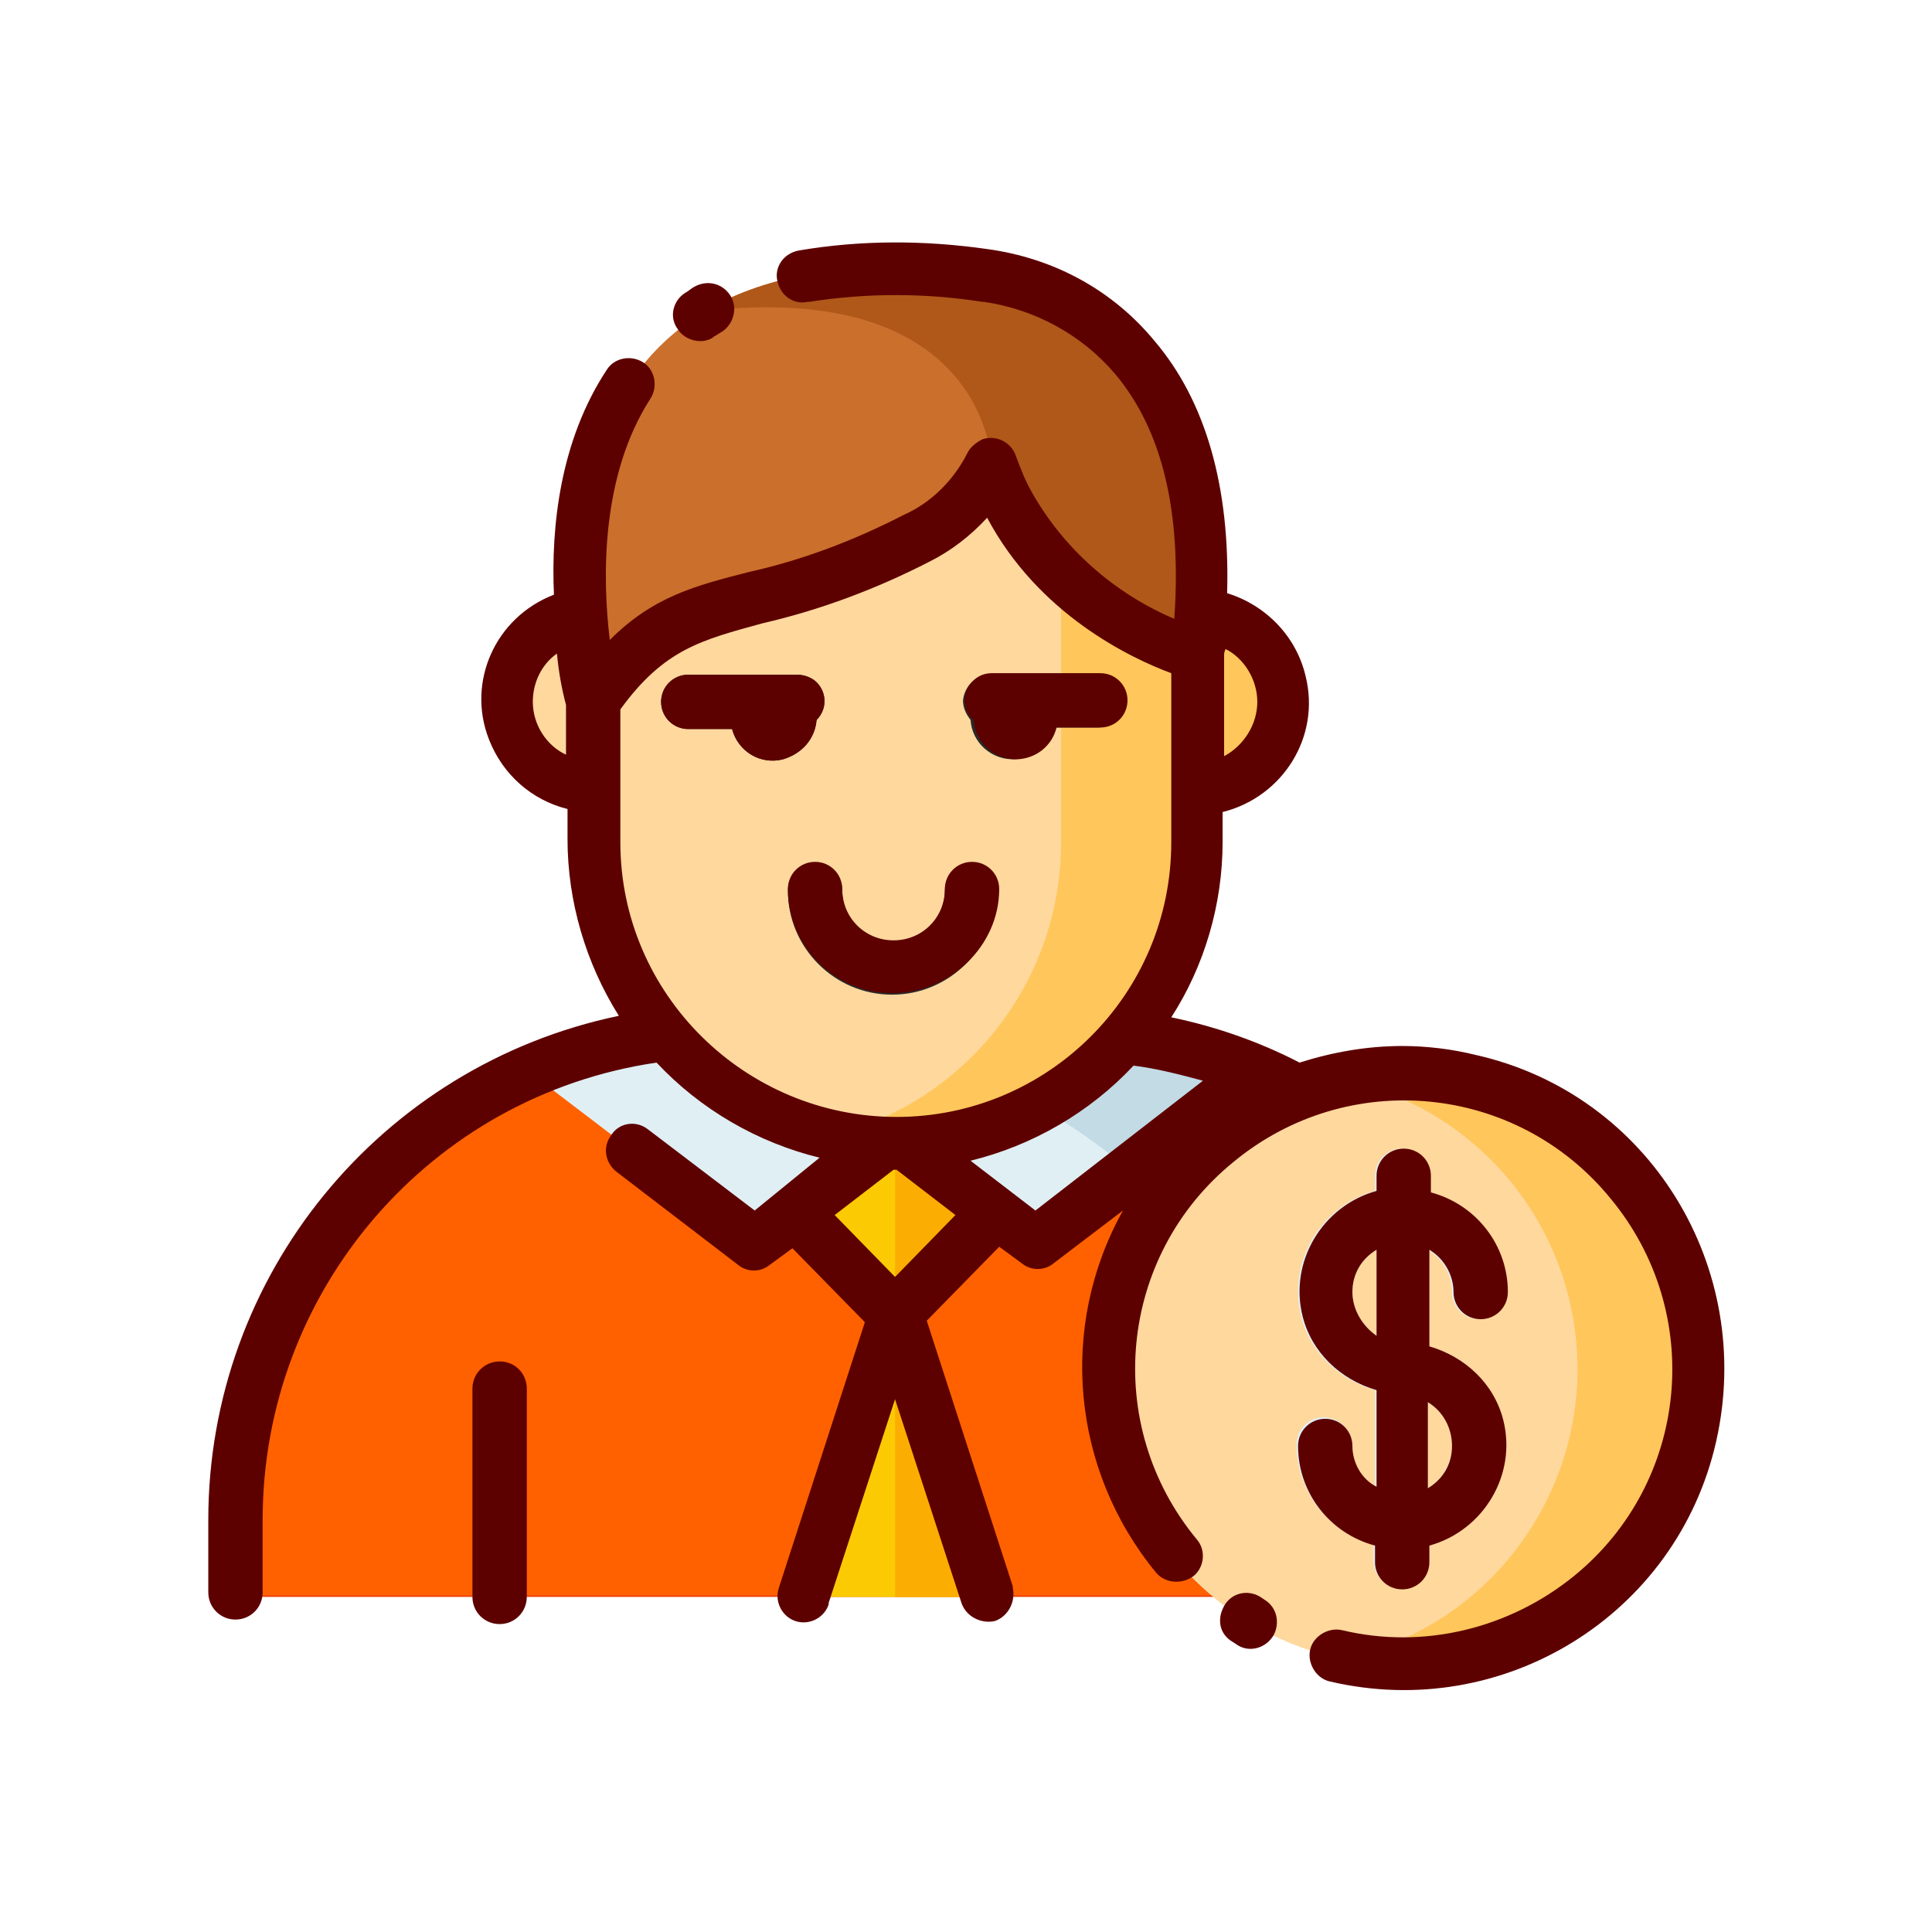 <?xml version="1.0" encoding="utf-8"?>
<!-- Generator: Adobe Illustrator 21.0.0, SVG Export Plug-In . SVG Version: 6.00 Build 0)  -->
<svg version="1.1" id="Layer_1" xmlns="http://www.w3.org/2000/svg" xmlns:xlink="http://www.w3.org/1999/xlink" x="0px" y="0px"
	 viewBox="0 0 128 128" style="enable-background:new 0 0 128 128;" xml:space="preserve">
<style type="text/css">
	.st0{fill:#EF3F00;}
	.st1{fill:#FF6100;}
	.st2{fill:#FCCA03;}
	.st3{fill:#FCAD02;}
	.st4{fill:#E0EFF4;}
	.st5{fill:#C2DBE5;}
	.st6{fill:#FFC65C;}
	.st7{fill:#FFD89E;}
	.st8{fill:#CB6F2C;}
	.st9{fill:#AF5819;}
	.st10{fill:#292929;}
	.st11{fill:#5D0000;}
</style>
<title>BUYER</title>
<g>
	<path class="st0" d="M103.1,105.8H15.5c0-20.6,16.7-37.2,37.2-37.2h13.1C86.4,68.5,103.1,85.2,103.1,105.8
		C103.1,105.7,103.1,105.7,103.1,105.8z"/>
</g>
<g>
	<path class="st1" d="M51.6,68.5c-24.4,0-36.1,17-36.1,37.2h72.2C87.8,85.6,71.8,69.1,51.6,68.5z"/>
</g>
<g>
	<polygon class="st2" points="59.3,73.4 52.7,80.3 59.3,87.1 65.9,80.3 	"/>
</g>
<g>
	<polygon class="st3" points="59.3,74.1 59.3,87.1 65.9,80.3 	"/>
</g>
<g>
	<path class="st4" d="M36.6,72.2L50,82.4l8.6-6.7l-7.9-7.2C45.8,68.8,41,70.1,36.6,72.2z"/>
</g>
<g>
	<path class="st5" d="M82,72.2L68.6,82.4L60,75.8l7.9-7.2C72.8,68.8,77.6,70.1,82,72.2z"/>
</g>
<g>
	<path class="st4" d="M74.9,77.6c-3-2.6-6.4-4.7-10.1-6.2L60,75.8l8.6,6.7L74.9,77.6z"/>
</g>
<g>
	<path class="st6" d="M53.1,23.4h12.4c7.6,0,13.8,6.2,13.8,13.8l0,0v18.6c0,11-8.9,20-20,20c0,0,0,0,0,0l0,0c-11,0-20-8.9-20-20
		c0,0,0,0,0,0V37.2C39.3,29.5,45.5,23.4,53.1,23.4L53.1,23.4z"/>
</g>
<g>
	<path class="st7" d="M39.3,37.2v18.6c0,9.3,6.4,17.4,15.5,19.5c9.1-2.1,15.5-10.2,15.5-19.5V37.2c0-7.6-6.2-13.8-13.8-13.8h-3.4
		C45.5,23.4,39.3,29.5,39.3,37.2C39.3,37.2,39.3,37.2,39.3,37.2z"/>
</g>
<g>
	<path class="st7" d="M33.6,46.5c0,3.2,2.6,5.7,5.7,5.7V40.7C36.1,40.7,33.6,43.3,33.6,46.5z"/>
</g>
<g>
	<path class="st6" d="M85,46.5c0-3.2-2.6-5.7-5.7-5.7v11.5C82.4,52.2,85,49.6,85,46.5L85,46.5z"/>
</g>
<g>
	<path class="st8" d="M65.3,18.2c-34.5-4.7-26,28.3-26,28.3c5.7-8.2,10.4-4.9,21.5-10.8c2.1-1.1,3.9-2.8,4.9-4.9
		c0.3,0.9,0.7,1.7,1.1,2.5c4,7.8,12.5,10.1,12.5,10.1C82.1,19.3,65.3,18.2,65.3,18.2z"/>
</g>
<g>
	<path class="st9" d="M79.3,43.3c2.9-24-14-25.1-14-25.1c-8.6-1.2-14.5,0-18.6,2.4c18.7-2.1,19,10.1,19,10.1
		c0.3,0.9,0.7,1.7,1.1,2.5C70.7,41.1,79.3,43.3,79.3,43.3z"/>
</g>
<g>
	<path d="M85.5,107.5c-1,0-1.8-0.8-1.8-1.8V92c0-1,0.8-1.8,1.8-1.8s1.8,0.8,1.8,1.8v13.8C87.2,106.7,86.4,107.5,85.5,107.5z"/>
</g>
<g>
	<path class="st0" d="M34.9,92v13.8h-3.5V92c0-1,0.8-1.8,1.8-1.8S34.9,91,34.9,92L34.9,92z"/>
</g>
<g>
	<polygon class="st2" points="65.3,105.8 53.3,105.8 59.3,87.1 	"/>
</g>
<g>
	<path class="st10" d="M72.8,44.7h-7.2c-1,0-1.7,0.8-1.8,1.7c0,0.5,0.2,0.9,0.5,1.3c0.1,1.5,1.4,2.7,3,2.6c1.2-0.1,2.2-0.9,2.5-2.1
		h2.9c1,0,1.8-0.8,1.8-1.8S73.8,44.7,72.8,44.7L72.8,44.7z"/>
</g>
<g>
	<path class="st10" d="M54.1,47.7c0.7-0.7,0.7-1.8,0-2.5c-0.3-0.3-0.8-0.5-1.3-0.5h-7.2c-1,0-1.8,0.8-1.8,1.8s0.8,1.8,1.8,1.8l0,0
		h2.9c0.4,1.5,1.9,2.4,3.4,2C53.2,49.9,54,48.9,54.1,47.7z"/>
</g>
<g>
	<path class="st10" d="M64.4,57.2c-1,0-1.8,0.8-1.8,1.8c0,1.9-1.5,3.4-3.4,3.4s-3.4-1.5-3.4-3.4l0,0c0-1-0.8-1.8-1.8-1.8
		s-1.8,0.8-1.8,1.8c0,3.8,3.1,6.9,6.9,6.9s6.9-3.1,6.9-6.9C66.2,58,65.4,57.2,64.4,57.2z"/>
</g>
<g>
	<circle class="st6" cx="92.9" cy="90.7" r="19.6"/>
</g>
<g>
	<path class="st7" d="M88.9,71.5c-10.6,2.2-17.4,12.6-15.2,23.2c1.6,7.6,7.5,13.6,15.2,15.2c10.6-2.2,17.4-12.6,15.2-23.2
		C102.5,79,96.5,73.1,88.9,71.5z"/>
</g>
<g>
	<path class="st4" d="M94.6,89.2v-6.4c1,0.6,1.6,1.7,1.6,2.8c0,1,0.8,1.8,1.8,1.8s1.8-0.8,1.8-1.8c0-3.1-2.1-5.8-5.1-6.6v-1.1
		c0-1-0.8-1.8-1.8-1.8s-1.8,0.8-1.8,1.8v1c-3.6,1-5.8,4.7-4.9,8.3c0.6,2.4,2.5,4.2,4.9,4.9v6.4c-1-0.6-1.6-1.7-1.6-2.8
		c0-1-0.8-1.8-1.8-1.8s-1.8,0.8-1.8,1.8c0,3.1,2.1,5.8,5.1,6.6v1.1c0,1,0.8,1.8,1.8,1.8s1.8-0.8,1.8-1.8v-1.1c3.6-1,5.8-4.7,4.9-8.3
		C98.9,91.6,97,89.8,94.6,89.2L94.6,89.2z M89.6,85.6c0-1.2,0.6-2.2,1.6-2.8v5.7C90.2,87.8,89.6,86.7,89.6,85.6L89.6,85.6z
		 M94.6,98.6v-5.7c1.6,1,2.1,3,1.1,4.6C95.5,97.9,95.1,98.3,94.6,98.6z"/>
</g>
<g>
	<polygon class="st3" points="65.3,105.8 59.3,105.8 59.3,87.1 	"/>
</g>
<g>
	<path class="st11" d="M33.1,90.2c-1,0-1.8,0.8-1.8,1.8v13.8c0,1,0.8,1.8,1.8,1.8s1.8-0.8,1.8-1.8l0,0V92
		C34.9,91,34.1,90.2,33.1,90.2z"/>
</g>
<g>
	<path class="st11" d="M46.4,22.6c0.3,0,0.7-0.1,0.9-0.3c0.2-0.1,0.3-0.2,0.5-0.3c0.8-0.5,1.1-1.6,0.6-2.4c-0.5-0.8-1.5-1.1-2.4-0.6
		c-0.2,0.1-0.4,0.3-0.6,0.4c-0.8,0.5-1.1,1.6-0.5,2.4C45.2,22.3,45.8,22.6,46.4,22.6z"/>
</g>
<g>
	<path class="st11" d="M64.5,47.7c0.1,1.5,1.4,2.7,3,2.6c1.2-0.1,2.2-0.9,2.5-2.1h2.9c1,0,1.8-0.8,1.8-1.8s-0.8-1.8-1.8-1.8h-7.2
		c-1,0-1.7,0.8-1.8,1.7C63.9,46.9,64.1,47.4,64.5,47.7L64.5,47.7z"/>
</g>
<g>
	<path class="st11" d="M54.1,47.7c0.7-0.7,0.7-1.8,0-2.5c-0.3-0.3-0.8-0.5-1.3-0.5h-7.2c-1,0-1.8,0.8-1.8,1.8s0.8,1.8,1.8,1.8l0,0
		h2.9c0.4,1.5,1.9,2.4,3.4,2C53.2,49.9,54,48.9,54.1,47.7z"/>
</g>
<g>
	<path class="st11" d="M66.2,58.9c0-1-0.8-1.8-1.8-1.8s-1.8,0.8-1.8,1.8c0,1.9-1.5,3.4-3.4,3.4s-3.4-1.5-3.4-3.4l0,0
		c0-1-0.8-1.8-1.8-1.8s-1.8,0.8-1.8,1.8c0,3.8,3.1,6.9,6.9,6.9S66.2,62.7,66.2,58.9z"/>
</g>
<g>
	<path class="st11" d="M92.9,69.3c-2.3,0-4.6,0.4-6.8,1.1c-2.7-1.4-5.6-2.4-8.5-3C79.8,64,81,59.9,81,55.8v-2c4-1,6.5-5,5.5-9
		c-0.6-2.6-2.6-4.7-5.2-5.5c0.2-7-1.4-12.7-4.8-16.7c-2.8-3.4-6.7-5.5-11.1-6.1c-4.2-0.6-8.4-0.6-12.5,0.1c-1,0.2-1.6,1.1-1.4,2
		c0.2,1,1.1,1.6,2,1.4c0,0,0.1,0,0.1,0c3.8-0.6,7.7-0.6,11.5,0c0,0,0.1,0,0.1,0c3.4,0.5,6.5,2.2,8.7,4.8c3.1,3.7,4.4,9.1,3.9,16.2
		c-4-1.7-7.4-4.7-9.5-8.5c-0.4-0.7-0.7-1.5-1-2.3c-0.3-0.9-1.3-1.4-2.2-1.1c-0.4,0.2-0.8,0.5-1,0.9c-0.9,1.8-2.4,3.3-4.2,4.1
		c-3.3,1.7-6.7,3-10.3,3.8c-3.5,0.9-6.3,1.6-9.2,4.5c-0.5-4.1-0.6-10.9,2.7-16c0.5-0.8,0.3-1.9-0.5-2.4c-0.8-0.5-1.9-0.3-2.4,0.5
		c-3.1,4.7-3.7,10.4-3.5,14.9c-3.9,1.5-5.8,5.8-4.3,9.6c0.9,2.3,2.8,4,5.2,4.6v2c0,4.1,1.2,8.2,3.4,11.7
		c-15.8,3.3-27.2,17.2-27.2,33.4v4.8c0,1,0.8,1.8,1.8,1.8s1.8-0.8,1.8-1.8l0,0v-4.8c0-15.2,11.1-28.1,26.1-30.3
		c2.9,3.1,6.7,5.3,10.8,6.3L50,80.2l-7.1-5.4c-0.8-0.6-1.9-0.4-2.4,0.4c-0.6,0.8-0.4,1.8,0.3,2.4l8.1,6.2c0.6,0.5,1.5,0.5,2.1,0
		l1.5-1.1l4.8,4.9l-5.7,17.6c-0.3,0.9,0.2,1.9,1.1,2.2c0.9,0.3,1.9-0.2,2.2-1.1c0,0,0,0,0-0.1l4.4-13.5l4.4,13.5
		c0.3,0.9,1.3,1.4,2.2,1.2c0.9-0.3,1.4-1.3,1.2-2.2c0,0,0,0,0-0.1l-5.7-17.6l4.8-4.9l1.5,1.1c0.6,0.5,1.5,0.5,2.1,0l4.6-3.5
		c-4.3,7.7-3.4,17.2,2.2,24c0.6,0.7,1.7,0.8,2.5,0.2c0.7-0.6,0.8-1.7,0.2-2.4c-6.3-7.6-5.2-18.8,2.4-25c7.6-6.3,18.8-5.2,25,2.4
		c6.3,7.6,5.2,18.8-2.4,25c-4.3,3.5-10,4.9-15.4,3.6c-0.9-0.2-1.9,0.4-2.1,1.3c-0.2,0.9,0.4,1.9,1.3,2.1c11.5,2.7,23-4.4,25.6-15.9
		s-4.4-23-15.9-25.6C96.2,69.5,94.5,69.3,92.9,69.3z M83.3,46.5c0,1.5-0.9,2.9-2.2,3.6v-6.6c0-0.2,0-0.3,0.1-0.5
		C82.4,43.6,83.3,45,83.3,46.5z M35.3,46.5c0-1.3,0.6-2.5,1.6-3.2c0.1,1.1,0.3,2.3,0.6,3.4V50C36.2,49.4,35.3,48,35.3,46.5z
		 M41.1,55.8V47c2.9-4,5.4-4.6,9.4-5.7c3.9-0.9,7.6-2.3,11.1-4.1c1.4-0.7,2.7-1.7,3.8-2.9c3.4,6.4,9.5,9.3,12.2,10.3v11.2
		c0,10.1-8.2,18.2-18.2,18.2S41.1,65.9,41.1,55.8L41.1,55.8z M59.3,84.6l-4-4.1l3.9-3c0,0,0.1,0,0.1,0s0.1,0,0.1,0l3.9,3L59.3,84.6z
		 M68.6,80.2l-4.3-3.3c4.1-1,7.9-3.2,10.8-6.3c1.6,0.2,3.1,0.6,4.6,1L68.6,80.2z"/>
</g>
<g>
	<path class="st11" d="M83.8,106l-0.3-0.2c-0.8-0.5-1.9-0.3-2.4,0.6s-0.3,1.9,0.6,2.4l0,0L82,109c0.8,0.5,1.9,0.2,2.4-0.7
		C84.8,107.5,84.6,106.5,83.8,106L83.8,106z"/>
</g>
<g>
	<path class="st11" d="M89.6,95.8c0-1-0.8-1.8-1.8-1.8s-1.8,0.8-1.8,1.8c0,3.1,2.1,5.8,5.1,6.6v1.1c0,1,0.8,1.8,1.8,1.8
		s1.8-0.8,1.8-1.8v-1.1c3.6-1,5.8-4.7,4.9-8.3c-0.6-2.4-2.5-4.2-4.9-4.9v-6.4c1,0.6,1.6,1.7,1.6,2.8c0,1,0.8,1.8,1.8,1.8
		s1.8-0.8,1.8-1.8c0-3.1-2.1-5.8-5.1-6.6v-1.1c0-1-0.8-1.8-1.8-1.8s-1.8,0.8-1.8,1.8v1c-3.6,1-5.8,4.7-4.9,8.3
		c0.6,2.4,2.5,4.2,4.9,4.9v6.4C90.2,98,89.6,96.9,89.6,95.8z M96.2,95.8c0,1.2-0.6,2.2-1.6,2.8v-5.7C95.6,93.5,96.2,94.6,96.2,95.8
		L96.2,95.8z M89.6,85.6c0-1.2,0.6-2.2,1.6-2.8v5.7C90.2,87.8,89.6,86.7,89.6,85.6z"/>
</g>
</svg>
